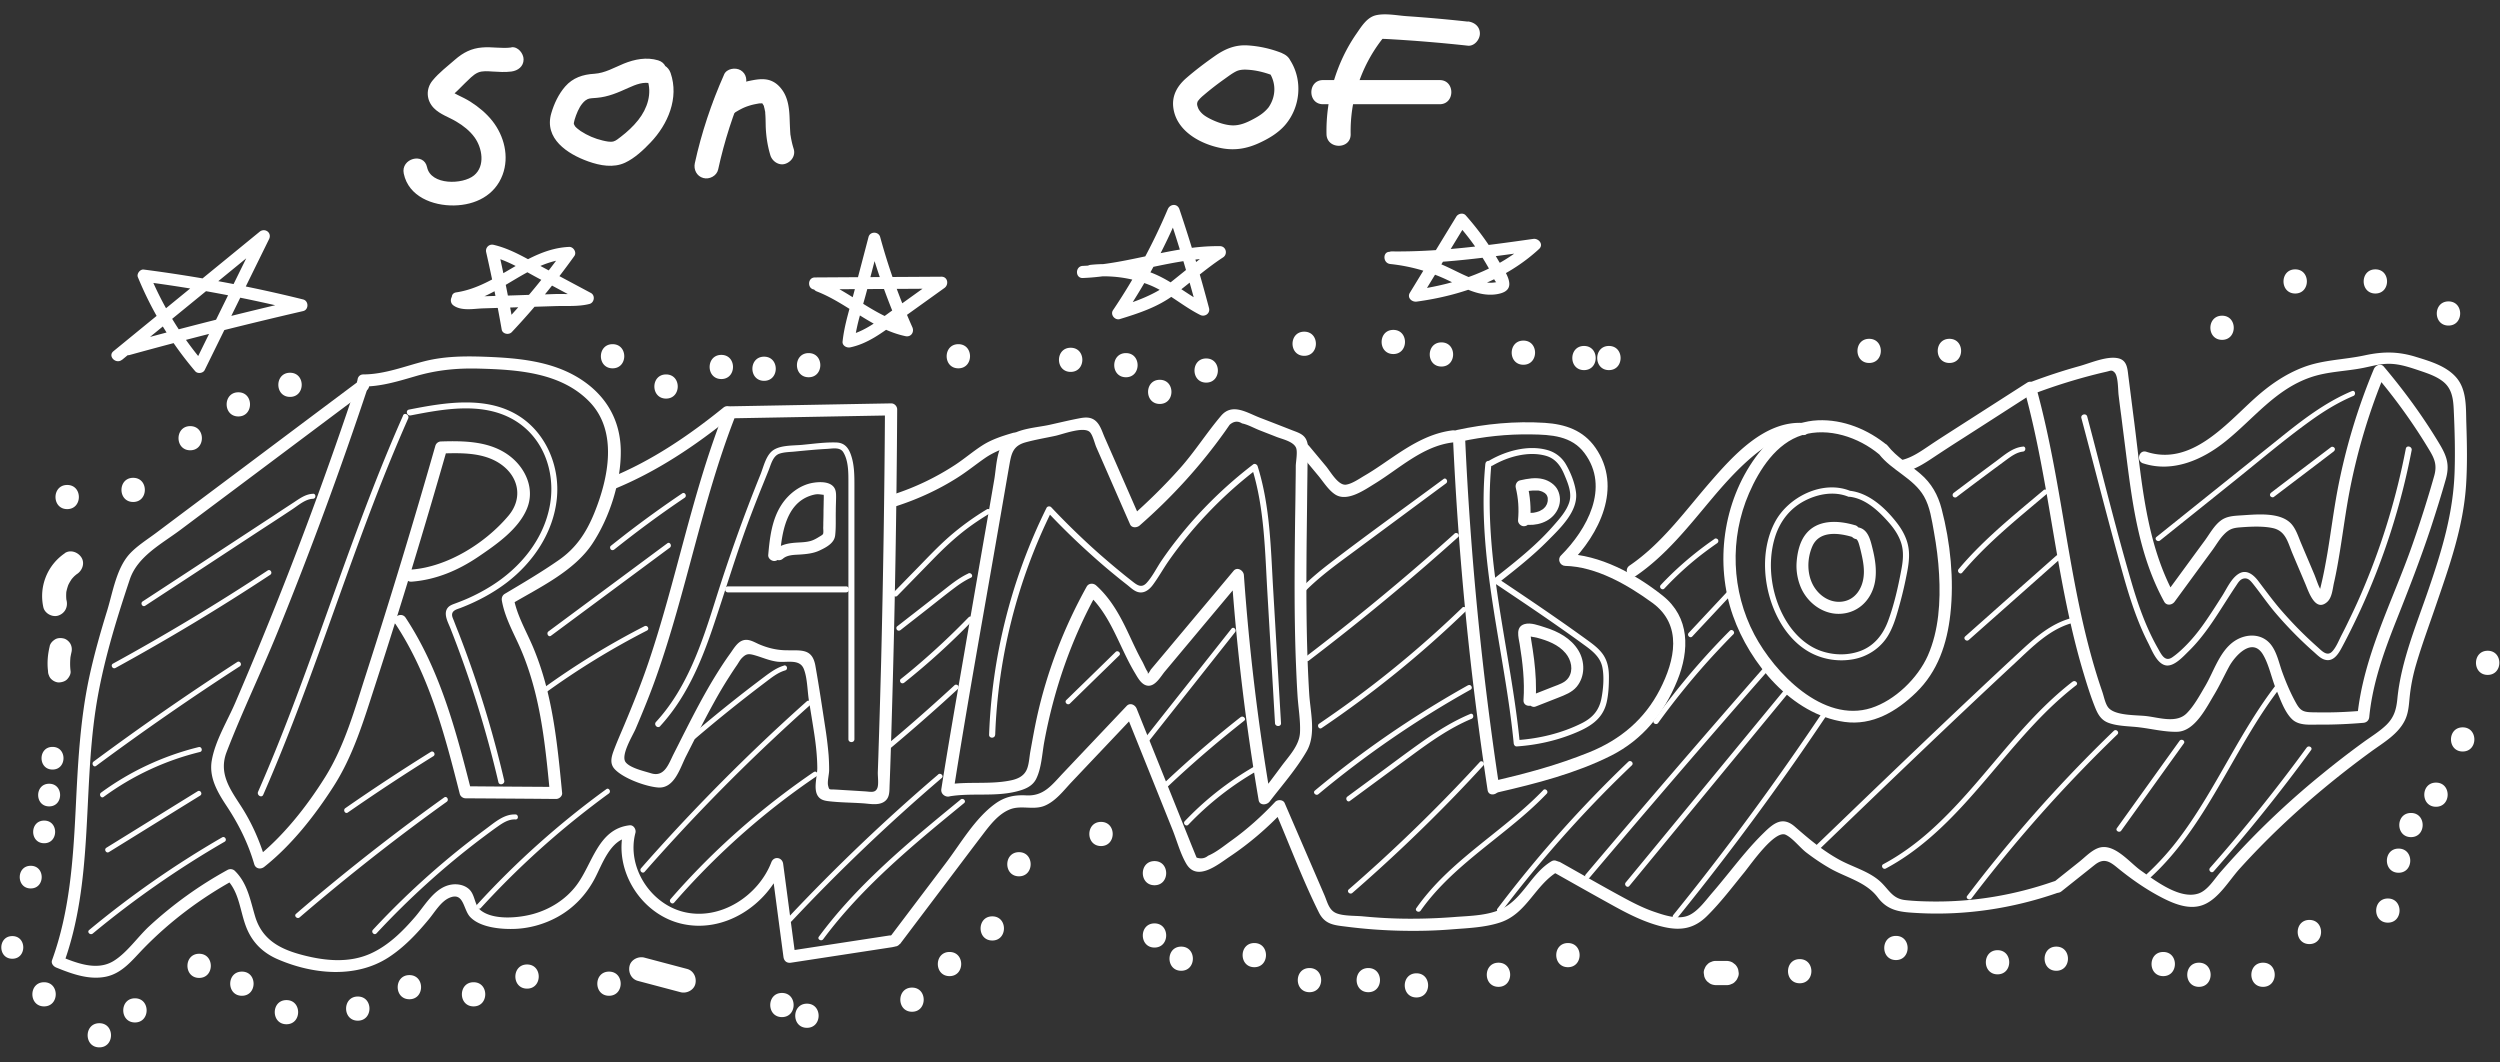 <svg xmlns="http://www.w3.org/2000/svg" viewBox="0 0 266 113"><rect x="0" y="0" width="266" height="113" fill="#333333" stroke="none"/><path d="M54.41 5.05c-1.03.14-2.06-.09-3.1 0-1.16.09-2.04.55-2.9 1.3-.79.69-1.71 1.39-2.38 2.21-.74.89-.68 2.11.13 2.94.66.68 1.61.96 2.4 1.44.73.43 1.43.98 1.93 1.67.82 1.13 1.16 3.05-.05 4.05s-4.6 1.06-5-.87c-.34-1.62-2.82-.93-2.48.68.51 2.45 3.09 3.43 5.35 3.39s4.35-1.06 5.17-3.27c.72-1.95.16-4.13-1.09-5.72-.65-.82-1.46-1.49-2.34-2.05-.43-.27-.88-.49-1.34-.71-.18-.09-.35-.18-.53-.28.25.14-.24-.14-.2-.16.07-.03.03.57-.01.55.14.05 1.34-1.23 1.49-1.36.42-.38.86-.91 1.4-1.14.47-.2 1.03-.14 1.53-.11.68.04 1.35.09 2.03 0s1.29-.53 1.29-1.29c0-.62-.59-1.38-1.29-1.29zM70.03 6.42c-1.23-.37-2.5-.12-3.66.35-1.02.42-2.01 1.01-3.14 1.08-1.21.07-2.28.42-3.1 1.36-.7.81-1.17 1.81-1.47 2.83-.8 2.71 1.72 4.35 3.94 5.14 1.24.44 2.67.71 3.91.13 1.01-.47 1.94-1.34 2.7-2.14 1.86-1.94 3.06-4.74 2.14-7.41-.23-.66-.88-1.09-1.58-.9-.64.17-1.13.92-.9 1.58.53 1.51.02 3.09-.96 4.33-.53.67-1.18 1.27-1.86 1.79-.23.17-.51.42-.78.49-.36.09-.79-.02-1.15-.1-.84-.2-1.61-.53-2.33-1-.19-.13-.5-.37-.61-.52-.04-.06-.16-.34-.12-.2-.02-.09.03-.34.08-.5.18-.6.46-1.28.81-1.7.1-.13.22-.25.35-.35 0 0 .19-.12.24-.14.22-.1.64-.1.96-.13 1.21-.1 2.26-.56 3.36-1.06.78-.35 1.64-.71 2.49-.45 1.59.48 2.26-2 .68-2.48zM77.04 7.94c-1.35 3.04-2.4 6.18-3.11 9.42-.15.68.2 1.39.9 1.58.64.18 1.43-.22 1.58-.9.66-3.02 1.6-5.98 2.85-8.81.28-.63.18-1.38-.46-1.76-.55-.32-1.48-.18-1.76.46z" fill="#fff"/><path d="M77.82 12.23c.39-.28.8-.52 1.23-.73.06-.03.36-.15.1-.05.1-.04.21-.08.31-.12.21-.07.42-.14.63-.19s.43-.09.65-.13c.3-.06-.19 0 .1-.01.13 0 .26-.01.4-.02h-.06c-.15-.07-.18-.08-.1-.03.08.05.05.03-.08-.06.05.04.09.09.13.13l-.08-.11c.04.05.07.11.11.17.05.08.12.17.14.26-.07-.31-.01 0 0 .06.03.09.05.19.07.29s.05.2.05.29v.06c.04.44.04.89.05 1.34.03 1.06.19 2.13.5 3.15.2.64.91 1.12 1.58.9s1.11-.89.9-1.58c-.09-.29-.17-.58-.23-.88-.03-.14-.06-.28-.08-.42-.01-.08-.03-.16-.04-.24.02.12.02.13 0 .04-.04-.53-.06-1.05-.08-1.59-.03-1.08-.13-2.23-.76-3.14-.45-.65-1.05-1.1-1.86-1.18-.59-.06-1.21.07-1.78.19-1.11.25-2.19.73-3.11 1.39-.55.39-.86 1.14-.46 1.76.35.54 1.17.88 1.76.46zM136.43 5.66c-1.17-.47-2.42-.75-3.68-.83-1.34-.08-2.42.38-3.49 1.13s-2.06 1.5-3.02 2.33-1.54 1.84-1.41 3.08c.27 2.54 2.87 3.97 5.16 4.4 1.39.26 2.65.05 3.93-.53 1.02-.46 2.06-1.07 2.8-1.92 1.64-1.89 1.92-4.76.56-6.9-.37-.59-1.14-.82-1.76-.46-.58.34-.84 1.17-.46 1.76.71 1.11.71 2.46-.01 3.59-.09.14-.06.1-.2.26s-.3.31-.46.44c-.28.23-.66.46-1 .64-.7.38-1.44.71-2.24.69s-1.67-.34-2.34-.67c-.3-.15-.63-.34-.84-.53-.24-.21-.43-.47-.5-.67-.11-.31-.15-.44 0-.75-.04.08.15-.17.16-.18.14-.15.29-.29.45-.42.7-.6 1.44-1.17 2.2-1.71.41-.29.82-.61 1.27-.83.36-.17.79-.19 1.22-.16 1.03.06 2.04.35 2.99.74.64.26 1.41-.28 1.58-.9.2-.73-.25-1.32-.9-1.58zM156.17 2.3c-2.16-.24-4.32-.43-6.49-.58-1.02-.07-2.25-.33-3.27-.1-.96.22-1.54 1.18-2.06 1.93-2.17 3.11-3.28 6.94-3.21 10.72.03 1.65 2.6 1.66 2.57 0a15.946 15.946 0 0 1 3.26-9.98c.05-.06.09-.12.14-.17.12-.12.07-.12-.16 0 .2.02.4.02.6.03a161.775 161.775 0 0 1 8.62.71c.69.08 1.29-.64 1.29-1.29 0-.76-.59-1.21-1.29-1.29z" fill="#fff"/><path d="M140.77 11.09h12.41c1.65 0 1.66-2.57 0-2.57h-12.41c-1.65 0-1.66 2.57 0 2.57zM38 40.67c-3.04 9.15-6.38 18.2-10.04 27.12-.95 2.33-1.93 4.65-2.92 6.96-.84 1.96-2.15 4.06-2.51 6.18-.31 1.81.63 3.39 1.59 4.84 1.28 1.94 2.28 3.94 2.93 6.18.15.5.7.58 1.07.28 2.9-2.3 5.36-5.43 7.35-8.53 2.12-3.29 3.23-7.05 4.43-10.74 2.71-8.35 5.26-16.74 7.67-25.18l-.62.47c2.06-.06 4.37-.13 6.17 1.03 2.05 1.32 2.58 3.68.99 5.58-2.45 2.92-6.49 5.45-10.32 5.74-.82.06-.83 1.35 0 1.29 2.61-.2 4.98-1.21 7.13-2.67 1.9-1.29 4.27-2.93 5.16-5.13.82-2.02-.1-4.17-1.73-5.48-2.08-1.67-4.86-1.72-7.41-1.64-.29 0-.54.19-.62.47a760.28 760.28 0 0 1-7.36 24.25c-1.21 3.74-2.27 7.64-4.37 11-1.97 3.15-4.47 6.31-7.39 8.63l1.07.28c-.6-2.06-1.46-4.02-2.62-5.82s-2.41-3.48-1.54-5.76c1.66-4.31 3.69-8.5 5.43-12.78 3.51-8.63 6.73-17.38 9.67-26.23.26-.79-.98-1.12-1.24-.34z" fill="#fff"/><path d="M42.07 66.38c3.61 5.46 5.26 11.82 6.85 18.09.07.27.34.47.62.47 3.21.02 6.42.04 9.63.07.32 0 .68-.3.64-.64-.35-3.6-.69-7.22-1.54-10.73-.39-1.63-.9-3.23-1.55-4.78-.74-1.75-1.73-3.39-2.07-5.28l-.3.73c2.97-1.77 6.73-3.51 8.69-6.48 1.82-2.76 3.06-6.59 3.01-9.91s-1.64-5.89-4.31-7.6c-3-1.92-6.66-2.23-10.13-2.36-2.16-.08-4.31-.06-6.42.47s-4.25 1.4-6.53 1.41c-.83 0-.83 1.29 0 1.29 1.95-.01 3.76-.58 5.62-1.12 2.21-.64 4.33-.85 6.63-.79 4.1.11 8.77.39 11.81 3.53s2.04 8.09.5 11.87c-.84 2.05-1.92 3.69-3.76 4.97s-3.82 2.45-5.76 3.6c-.26.16-.35.44-.3.73.28 1.57 1 2.96 1.67 4.4.79 1.68 1.38 3.43 1.84 5.23.9 3.54 1.25 7.19 1.6 10.82l.64-.64c-3.21-.02-6.42-.04-9.63-.07l.62.47c-1.62-6.38-3.32-12.85-6.98-18.4-.45-.69-1.57-.04-1.11.65zM77.77 44.51c5.68-.1 11.35-.21 17.03-.31l-.64-.64c-.05 8.99-.19 17.98-.41 26.96-.06 2.23-.12 4.45-.19 6.68-.03 1.07-.07 2.14-.1 3.21l-.06 1.73c-.02.47.12 1.31-.06 1.73-.23.54-.74.36-1.34.33l-1.44-.09c-.56-.03-1.12-.07-1.68-.1-.66-.04-.64.09-.77-.42-.1-.43.11-1.19.11-1.65 0-.55-.02-1.1-.06-1.65a42.36 42.36 0 0 0-.37-3c-.33-2.15-.65-4.3-1.03-6.44-.33-1.88-1.5-1.63-3.09-1.66-1.03-.01-2.01-.25-2.95-.66-.55-.25-1.12-.61-1.74-.37-.57.22-.95.91-1.29 1.38-.61.84-1.17 1.72-1.71 2.6-1.08 1.78-2.05 3.63-2.99 5.48-.44.86-.87 1.73-1.31 2.59-.53 1.04-.96 2.51-2.4 2.07-.74-.23-2.23-.56-2.71-1.18-.56-.73.75-2.83 1.06-3.55.79-1.86 1.56-3.73 2.23-5.64 3.17-8.98 4.82-18.43 8.26-27.33.3-.77-.94-1.11-1.24-.34-3.31 8.53-4.95 17.58-7.88 26.23-.76 2.25-1.65 4.46-2.57 6.65-.39.93-.81 1.87-1.16 2.82-.23.64-.39 1.31.11 1.87.9 1 3.33 1.88 4.64 1.98 1.74.13 2.33-2.06 2.97-3.32.98-1.93 1.94-3.86 2.99-5.75.5-.91 1.03-1.81 1.59-2.68.28-.44.56-.87.86-1.3.16-.24.31-.53.51-.73.43-.43.67-.47 1.22-.33.87.23 1.62.6 2.53.72 1.01.13 2.4-.34 2.84.79.38.97.37 2.32.54 3.35.19 1.19.39 2.37.57 3.56s.31 2.4.32 3.61c0 .83-.39 2.07-.02 2.84.25.52.71.64 1.24.7 1.18.14 2.41.14 3.6.22.7.04 1.6.25 2.24-.13s.61-1.06.63-1.71c.1-2.47.17-4.95.24-7.42.32-10.88.51-21.76.57-32.65 0-.34-.3-.65-.64-.64-5.68.1-11.35.21-17.03.31-.83.02-.83 1.3 0 1.29z" fill="#fff"/><path d="M82.99 59.05c.2-2.31.64-5.4 3.19-6.29.23-.08.48-.15.72-.17.28-.02.53.05.79.06s-.11 0-.04-.05c-.02.01 0 .16 0 .19 0 .18 0 .36-.01.55 0 .39-.02.77-.02 1.16 0 .36-.01.73-.02 1.09 0 .18 0 .36-.01.55 0 .2.04.46-.01.65-.03.12-.33.27-.49.37-.29.18-.59.34-.92.42-.6.15-1.22.12-1.83.19-.73.08-1.38.27-1.94.76-.63.54.29 1.45.91.91.45-.39 1.13-.4 1.7-.43.76-.05 1.5-.11 2.2-.44s1.55-.77 1.65-1.59.05-1.75.07-2.61c0-.46.02-.91.03-1.37 0-.43.02-.88-.28-1.22-.49-.56-1.5-.52-2.17-.41-1.4.23-2.63 1.2-3.38 2.37-1.01 1.57-1.23 3.49-1.39 5.31-.03.35.32.64.64.64.37 0 .61-.3.64-.64zM101.44 84.27c1.45-9.28 3.14-18.53 4.74-27.78.41-2.34.81-4.69 1.22-7.03.21-1.19.38-2.02 1.7-2.39 1.04-.29 2.14-.47 3.2-.7.78-.17 2.94-1 3.62-.43.34.28.55 1.24.73 1.65.2.46.4.91.6 1.37 1 2.28 1.99 4.56 2.99 6.83.18.41.73.37 1.01.13 3.4-2.97 6.46-6.32 9.08-10 .17-.24.34-.49.51-.73.44-.38.87-.42 1.31-.14.61.12 1.26.49 1.84.72.61.24 1.23.48 1.84.72s1.75.47 2.06 1.13c.2.43-.01 1.48-.02 1.96 0 .65-.01 1.31-.02 1.96-.01 1.22-.03 2.45-.05 3.67-.06 5.06-.11 10.12.08 15.18.05 1.22.1 2.44.18 3.67s.32 2.6.26 3.87c-.06 1.39-1.19 2.53-1.98 3.6s-1.55 2.07-2.33 3.1l1.17.15c-1.33-7.81-2.27-15.69-2.83-23.59-.04-.5-.71-.92-1.1-.45-1.57 1.88-3.14 3.75-4.72 5.63-.73.88-1.47 1.75-2.2 2.63l-1.26 1.5-.63.75c-.25.45-.35.53-.31.25-.13-.1-.46-.89-.58-1.1-.25-.44-.48-.89-.7-1.35-.39-.8-.75-1.61-1.14-2.4-.8-1.62-1.73-3.15-3.08-4.36-.3-.27-.8-.25-1.01.13-2.42 4.36-4.23 9.05-5.3 13.93-.26 1.19-.47 2.4-.69 3.6-.11.6-.14 1.43-.41 1.99-.34.7-1.03.97-1.76 1.11-2.24.44-4.57.06-6.83.45-.81.14-.47 1.38.34 1.24 2.38-.41 4.84.06 7.19-.53.84-.21 1.68-.52 2.09-1.34.57-1.15.63-2.69.86-3.94 1.03-5.57 2.87-10.9 5.62-15.86l-1.01.13c1.66 1.5 2.59 3.48 3.53 5.47.46.97.92 1.95 1.47 2.87.33.54.76 1.44 1.52 1.42s1.31-1.06 1.73-1.55c.89-1.06 1.78-2.13 2.67-3.19 1.83-2.19 3.67-4.38 5.5-6.57l-1.1-.45c.57 8.02 1.53 16.01 2.88 23.93.1.61.88.54 1.17.15 1.33-1.73 2.85-3.46 3.94-5.35 1.03-1.78.39-4.17.27-6.11-.28-4.64-.32-9.3-.29-13.95.01-2.29.05-4.57.07-6.86.01-1.14.03-2.29.04-3.43 0-.86.25-2.03-.15-2.83-.29-.57-.88-.74-1.45-.96-1.15-.45-2.3-.9-3.45-1.34-1.4-.54-2.95-1.61-4.14-.22-1.54 1.81-2.81 3.84-4.4 5.62s-3.38 3.55-5.23 5.17l1.01.13c-.86-1.97-1.73-3.95-2.59-5.92l-1.2-2.73c-.27-.62-.49-1.43-1.09-1.83-.51-.34-1.08-.26-1.65-.15-1.04.2-2.07.45-3.11.68-1.4.31-3.49.38-4.58 1.44s-1.06 3.06-1.31 4.45c-.36 2.1-.72 4.19-1.09 6.29-.71 4.09-1.42 8.19-2.12 12.28-.82 4.76-1.66 9.52-2.41 14.29-.13.81 1.11 1.16 1.24.34zM154.6 46.65c.57 12.53 1.8 25.02 3.68 37.41.12.82 1.36.47 1.24-.34a354.214 354.214 0 0 1-3.63-37.07c-.04-.82-1.32-.83-1.29 0z" fill="#fff"/><path d="M155.37 46.99c2.48-.54 4.99-.81 7.53-.77 2.13.03 4.31.14 5.69 1.99 2.74 3.67.26 8.13-2.51 10.9-.4.4-.1 1.08.45 1.1 3.31.08 6.66 2.02 9.28 3.93 3.25 2.37 2.4 6.13.79 9.25s-4.15 5.3-7.53 6.66-6.65 2.24-10.05 3.02c-.81.18-.46 1.42.34 1.24 4.08-.94 8.33-2.03 12.08-3.92 3.37-1.71 5.6-4.5 7.02-7.97 1.31-3.22 1.36-6.73-1.56-9.05s-6.7-4.35-10.37-4.44l.45 1.1c3.19-3.18 5.7-8.19 2.77-12.4-1.3-1.86-3.21-2.5-5.4-2.64-3.13-.2-6.27.1-9.33.76-.81.18-.47 1.41.34 1.24z" fill="#fff"/><path d="M163.39 74.48c.1-1.43.01-2.86-.16-4.29-.09-.72-.2-1.44-.32-2.16-.03-.16-.03-.36-.09-.51v-.07c-.02-.19-.11-.12-.28.19.02.01.08-.01.1 0 .23.13.62.14.88.21 1.13.3 2.29.73 3.06 1.65.6.71.86 1.81.3 2.62-.35.51-1 .71-1.55.92-.76.3-1.53.6-2.29.9-.32.13-.55.43-.45.79.08.31.47.58.79.45.81-.32 1.62-.64 2.42-.95.71-.28 1.46-.56 1.96-1.16.9-1.09.9-2.66.19-3.85-.78-1.3-2.17-2.04-3.57-2.47-.64-.2-1.52-.55-2.19-.34-.96.3-.62 1.39-.5 2.11.32 1.97.55 3.96.41 5.96-.06.83 1.23.82 1.29 0zM162.81 55.36c.11-1.27 0-2.55-.29-3.79l-.45.79.57-.12c.05 0 .1-.02.14-.02.08-.01.1-.01.04 0l.29-.03c.19-.01.37-.01.56 0-.12-.01.02 0 .06.01.08.02.15.03.23.06.03 0 .24.1.12.04.07.03.14.07.2.11.03.02.06.04.1.06-.05-.04-.05-.04 0 0 .06.05.11.1.16.16-.08-.1.02.03.03.05.02.03.1.23.05.09.02.07.04.14.06.2.01.07.01.07 0-.01v.33c0 .07 0 .07 0 0 0 .04-.01.07-.02.11-.01.06-.03.12-.05.18 0 .03-.02.05-.03.08.03-.07.03-.07 0 0-.04.06-.07.13-.11.19l-.06.09c.05-.06.05-.06 0 0-.05.05-.1.11-.16.16-.03.03-.06.05-.09.08.05-.04.05-.04 0 0-.11.07-.23.14-.35.2-.07.03-.07.03 0 0-.04.01-.07.03-.11.04-.07.03-.15.05-.22.07s-.15.04-.23.05c-.04 0-.08.01-.12.02.07 0 .07-.01 0 0-.16 0-.31.02-.47.01-.34 0-.66.3-.64.64s.28.63.64.64c1.32.04 2.66-.56 3.16-1.84.24-.6.21-1.28-.07-1.86s-.92-1.01-1.56-1.17c-.82-.21-1.65-.05-2.46.13-.35.08-.53.47-.45.79.27 1.13.35 2.24.24 3.45-.03.34.32.66.64.64.37-.02.61-.28.64-.64zM200.84 47.41c-2.06-1.71-4.71-2.81-7.43-2.69s-4.99 1.7-6.6 3.91c-3.49 4.78-4.38 11.33-2.42 16.89 1.78 5.05 6.24 10.49 11.85 11.29 2.99.42 5.56-1.11 7.64-3.13 2.31-2.24 3.29-5.19 3.64-8.34.41-3.66 0-7.63-.93-11.19-.39-1.5-1.08-2.73-2.26-3.74s-2.52-1.76-3.49-3c-.51-.65-1.41.26-.91.91 1.35 1.74 3.67 2.56 4.78 4.49.65 1.13.83 2.51 1.06 3.77.27 1.5.47 3.01.55 4.53.16 2.88-.02 5.98-1.2 8.65-1.07 2.4-3.49 4.76-6.02 5.57-5.13 1.64-10.28-3.74-12.43-7.8-2.45-4.63-2.66-10.24-.57-15.05 1.1-2.53 2.9-5.34 5.67-6.19s5.98.23 8.16 2.04c.63.53 1.55-.38.91-.91z" fill="#fff"/><path d="M197.39 55.89c-1.83-.55-4.12-.66-5.36 1.08-.57.8-.8 1.88-.87 2.85s.12 2.02.56 2.92c.78 1.57 2.43 2.71 4.22 2.56 1.92-.15 3.26-1.61 3.57-3.46.19-1.17.01-2.34-.27-3.47-.24-.97-.5-2.17-1.68-2.28-.35-.03-.64.32-.64.64 0 .37.3.61.64.64-.06 0 .01.04.07.12.07.11.11.23.15.35.12.39.21.78.3 1.18.17.76.3 1.55.21 2.33-.14 1.29-.91 2.48-2.27 2.66-1.27.17-2.42-.58-3.05-1.65-.72-1.24-.71-2.89-.15-4.2.73-1.71 2.76-1.47 4.22-1.04.79.24 1.13-1 .34-1.24zM12.98 38.29c5.18-4.24 10.37-8.47 15.55-12.71l-1.01-.78c-2.28 4.64-4.57 9.29-6.85 13.93l1.01-.13c-2.4-2.83-4.35-6.01-5.77-9.44l-.62.81c5.6.72 11.14 1.78 16.62 3.13v-1.24c-6.18 1.43-12.34 2.99-18.45 4.67-.8.22-.46 1.46.34 1.24 6.12-1.69 12.27-3.24 18.45-4.67.62-.14.61-1.09 0-1.24-5.59-1.39-11.25-2.44-16.96-3.18-.39-.05-.77.46-.62.81 1.5 3.65 3.54 7 6.1 10.01.26.3.84.22 1.01-.13 2.28-4.64 4.57-9.29 6.85-13.93.33-.67-.44-1.24-1.01-.78-5.18 4.24-10.37 8.47-15.55 12.71-.64.52.27 1.43.91.91zM48.89 32.35c4.26-.64 7.34-4.61 11.68-4.8l-.55-.97a78.084 78.084 0 0 1-6.45 7.84l1.07.28c-.48-2.75-1.03-5.5-1.65-8.22l-.79.79c1.8.42 3.4 1.44 5.01 2.3s3.36 1.8 5.03 2.7l.15-1.17c-1.08.28-2.35.15-3.46.19s-2.28.07-3.42.11-2.19.07-3.29.1c-.55.02-1.1.03-1.64.05s-1.24.16-1.68-.16c-.67-.49-1.31.63-.65 1.11.86.62 2.17.34 3.15.31l3.83-.12 3.83-.12c1.19-.04 2.5.07 3.66-.23.52-.13.64-.91.15-1.17-1.76-.94-3.52-1.88-5.27-2.82-1.63-.87-3.26-1.88-5.08-2.3a.65.65 0 0 0-.79.79c.62 2.73 1.17 5.47 1.65 8.22.08.48.76.61 1.07.28a78.31 78.31 0 0 0 6.66-8.1c.28-.39-.1-.99-.55-.97-4.54.2-7.64 4.19-12.02 4.84-.82.12-.47 1.36.34 1.24zM86.71 30.79c4.49-.03 8.97-.05 13.46-.08l-.32-1.2c-1.64 1.17-3.27 2.35-4.91 3.52-1.49 1.07-2.98 2.29-4.82 2.67l.81.62c.2-1.81.84-3.62 1.3-5.38s.94-3.6 1.41-5.39H92.4c.93 3.39 2.13 6.7 3.56 9.92l.73-.94c-3.51-.74-6.15-3.48-9.44-4.76-.77-.3-1.11.94-.34 1.24 3.31 1.29 5.9 4.01 9.44 4.76.58.12.95-.43.73-.94a66.585 66.585 0 0 1-3.43-9.61c-.17-.61-1.08-.62-1.24 0-.49 1.88-.99 3.77-1.48 5.65s-1.08 3.61-1.28 5.47c-.05.44.45.7.81.62 1.87-.39 3.39-1.56 4.91-2.65 1.71-1.22 3.42-2.45 5.12-3.67.49-.35.36-1.2-.32-1.2-4.49.03-8.97.05-13.46.08-.83 0-.83 1.29 0 1.29zM115.2 29.58c4.94-.18 9.64-2.16 14.6-2.1l-.32-1.2c-1.75 1.15-3.32 2.49-4.95 3.78s-3.68 2.02-5.72 2.65l.73.94a64.32 64.32 0 0 0 5.96-11.05h-1.24c1.17 3.47 2.22 6.98 3.15 10.52l.94-.73c-2.02-1.02-3.68-2.54-5.81-3.36s-4.3-1.08-6.5-.85c-.82.08-.82 1.37 0 1.29 2.09-.21 4.19.05 6.16.81s3.59 2.27 5.5 3.23c.49.25 1.09-.16.94-.73-.93-3.54-1.98-7.05-3.15-10.52-.22-.64-1-.57-1.24 0a63.818 63.818 0 0 1-5.83 10.75c-.31.47.21 1.1.73.94 2.03-.62 4.05-1.29 5.76-2.57s3.37-2.78 5.22-3.99c.53-.34.33-1.19-.32-1.2-4.97-.07-9.66 1.91-14.6 2.1-.82.03-.83 1.32 0 1.29zM148.09 28.04c5.16.06 10.28-.66 15.38-1.38l-.63-1.07c-3.41 3.16-7.92 4.66-12.45 5.27l.73.94c1.65-2.7 3.29-5.4 4.94-8.1l-1.01.13c1.11 1.25 2.1 2.59 2.96 4.03.21.35.41.7.61 1.06.17.32.32.84.56 1.09.04.04.53-.09.03.01-.24.05-.48.07-.73.06-.43-.01-.84-.11-1.25-.24-1.53-.49-2.91-1.38-4.42-1.93s-3.22-.93-4.89-1.11c-.82-.09-.82 1.2 0 1.29 2.1.22 4.15.79 6.06 1.69 1.63.77 3.35 1.81 5.23 1.53.65-.1 1.42-.34 1.38-1.15s-.79-1.8-1.19-2.49c-.98-1.7-2.14-3.28-3.44-4.75-.28-.32-.81-.2-1.01.13-1.65 2.7-3.29 5.4-4.94 8.1-.32.53.21 1.01.73.94 4.76-.65 9.45-2.3 13.02-5.6.52-.48-.05-1.16-.63-1.07-4.99.71-9.99 1.39-15.04 1.33-.83 0-.83 1.28 0 1.29zM42.89 44.21c-4.51 10.15-7.85 20.74-11.8 31.11-1.14 3-2.34 5.98-3.63 8.92-.16.38.39.7.55.32 4.46-10.17 7.79-20.77 11.76-31.12 1.15-3 2.36-5.97 3.66-8.91.17-.37-.39-.7-.55-.32z" fill="#fff"/><path d="M43.7 44.2c3.49-.68 7.54-1.43 10.82.39s4.59 5.58 4.01 9.05c-.63 3.73-3.18 6.8-6.33 8.75-.77.48-1.57.9-2.4 1.27-.45.2-.91.38-1.37.55-.29.11-.6.21-.8.47-.49.64.06 1.57.3 2.19a117.168 117.168 0 0 1 5.1 16.35c.09.4.71.23.62-.17a115.674 115.674 0 0 0-4.8-15.58c-.19-.48-.38-.95-.56-1.43-.07-.18-.18-.39-.19-.59-.02-.5.51-.62.89-.76 1.74-.67 3.41-1.55 4.9-2.68 2.85-2.17 5-5.36 5.36-8.98.33-3.28-1.05-6.75-3.82-8.63-3.49-2.36-8.04-1.58-11.91-.82-.41.08-.23.7.17.62zM70.25 77.25c2.65-2.89 4.23-6.49 5.49-10.16 1.39-4.07 2.6-8.2 4.13-12.22.41-1.08.83-2.16 1.27-3.24l.63-1.56c.25-.61.45-1.54 1.14-1.79.5-.18 1.08-.18 1.61-.23.6-.06 1.21-.12 1.81-.17.56-.05 1.13-.09 1.69-.12s1.35-.21 1.7.35c.57.92.55 2.22.55 3.26v27.28c0 .41.64.41.64 0V63.18v-7.74-3.74c0-1.11 0-2.26-.38-3.33-.27-.76-.7-1.26-1.54-1.29-1.19-.04-2.44.14-3.63.25-.92.09-2.21.02-3.03.53s-1.08 1.79-1.41 2.61c-1.79 4.42-3.38 8.88-4.81 13.43s-3 9.31-6.31 12.91c-.28.3.17.76.45.45z" fill="#fff"/><path d="M77.46 63.03h12.56c.41 0 .41-.64 0-.64H77.46c-.41 0-.41.64 0 .64zM105.89 78.18a58.46 58.46 0 0 1 6.02-23.81l-.5.07c1.52 1.61 3.1 3.16 4.75 4.63.82.74 1.66 1.46 2.52 2.16.41.34.83.67 1.25 1 .33.26.67.6 1.07.74.71.25 1.3-.23 1.69-.77.59-.8 1.08-1.69 1.65-2.51 1.21-1.73 2.55-3.37 4-4.91a44.27 44.27 0 0 1 5.33-4.82l-.47-.19c1.34 4.27 1.39 8.83 1.65 13.27s.54 9.27.81 13.9c.02.41.67.41.64 0-.28-4.72-.55-9.43-.83-14.15-.26-4.41-.32-8.94-1.66-13.19-.06-.18-.3-.32-.47-.19-3.03 2.32-5.76 5-8.11 8-.57.72-1.11 1.46-1.63 2.22s-.96 1.69-1.59 2.38c-.51.56-.95.3-1.46-.1-.42-.33-.84-.66-1.25-1-.8-.65-1.58-1.32-2.36-2a79.106 79.106 0 0 1-5.09-4.94c-.13-.14-.41-.12-.5.07a59.232 59.232 0 0 0-6.11 24.14c-.01.41.63.41.64 0zM158.04 49.37c-.96 9.99 2.06 19.85 3.02 29.73.02.16.13.33.32.32 2.06-.14 4.09-.58 6.01-1.35 1.67-.67 3.13-1.48 3.56-3.35.2-.88.24-1.81.24-2.71s-.16-1.77-.72-2.5c-.52-.68-1.25-1.16-1.93-1.66-.92-.66-1.84-1.32-2.77-1.96-2.12-1.48-4.27-2.92-6.42-4.36l.07.5c1.83-1.43 3.66-2.87 5.3-4.53 1.28-1.29 3.21-3.1 2.97-5.1-.12-1-.57-2.13-1.08-3a3.278 3.278 0 0 0-1.95-1.51c-2.02-.58-4.4.07-6.16 1.09-.36.21-.03.76.32.55 1.62-.94 3.81-1.56 5.67-1.03 1.01.29 1.56 1.06 1.95 1.99s.84 1.96.53 2.95c-.3.94-1.03 1.75-1.67 2.48s-1.28 1.38-1.97 2.02c-1.39 1.29-2.87 2.45-4.36 3.62-.17.14-.09.4.07.5 2.08 1.4 4.17 2.79 6.22 4.22 1.06.74 2.12 1.48 3.17 2.25.89.64 1.83 1.32 2.06 2.46.21 1.03.1 2.31-.1 3.34-.25 1.25-.93 2.03-2.05 2.6-2.14 1.08-4.56 1.66-6.95 1.82l.32.32c-.96-9.88-3.98-19.74-3.02-29.73.04-.41-.6-.41-.64 0zM196.84 52.22c-2.94-1.17-6.57.66-7.98 3.32-1.66 3.14-1.25 7.3.39 10.36.79 1.48 1.98 2.83 3.49 3.6 1.37.7 2.96.92 4.47.64s2.9-1.19 3.7-2.55c.49-.83.79-1.77 1.05-2.69.3-1.05.57-2.11.79-3.18s.49-2.26.32-3.39c-.15-1.03-.65-1.95-1.29-2.76-1.23-1.57-2.97-3.16-5.03-3.36-.41-.04-.41.6 0 .64 1.7.17 3.1 1.48 4.18 2.7.59.66 1.11 1.42 1.37 2.27.28.92.18 1.88 0 2.81-.34 1.83-.76 3.7-1.41 5.45-.56 1.5-1.54 2.71-3.08 3.23-1.32.45-2.77.4-4.08-.06-1.44-.51-2.63-1.6-3.47-2.86-1.75-2.64-2.34-6.3-1.37-9.33.54-1.66 1.6-2.99 3.15-3.79 1.4-.72 3.11-1.03 4.6-.43.38.15.55-.47.17-.62zM221.46 44.49c1.48 5.55 2.89 11.13 4.44 16.66.7 2.49 1.5 4.98 2.68 7.29.38.74.92 2.2 1.88 2.36.87.14 1.84-.95 2.39-1.49 1.67-1.62 2.89-3.62 4.14-5.57.31-.48.61-.95.93-1.42.22-.33.43-.71.85-.77s.66.22.91.52c.82 1.02 1.55 2.11 2.4 3.11s1.78 1.99 2.74 2.92c.43.41.86.82 1.31 1.21.38.33.79.79 1.3.9.95.22 1.48-.82 1.84-1.5.64-1.2 1.24-2.43 1.82-3.67a74.631 74.631 0 0 0 5.51-17.13c.08-.4-.54-.58-.62-.17-.96 4.99-2.42 9.87-4.38 14.56a62.75 62.75 0 0 1-1.65 3.65c-.26.55-.53 1.09-.81 1.63s-.54 1.23-.96 1.7c-.56.64-1.14-.03-1.59-.43s-.94-.85-1.39-1.29c-.88-.85-1.72-1.75-2.52-2.67-.85-.99-1.61-2.03-2.39-3.06-.48-.64-1.23-1.29-2.06-.8s-1.31 1.63-1.8 2.39c-.61.96-1.22 1.92-1.87 2.85s-1.35 1.8-2.16 2.59c-.4.39-.83.78-1.29 1.09-.78.52-1.16-.36-1.5-.95-1.26-2.21-2.11-4.62-2.82-7.05-1.71-5.83-3.15-11.76-4.71-17.63-.11-.4-.73-.23-.62.17zM38.36 40.41c-4.2 3.14-8.4 6.29-12.59 9.43l-6.2 4.64-3 2.25c-.94.7-2.02 1.37-2.81 2.24C12.39 60.5 12 63 11.42 64.91c-.73 2.36-1.41 4.75-1.93 7.17-.99 4.63-1.21 9.35-1.44 14.06-.27 5.42-.64 10.87-2.51 16.02-.13.35.15.67.45.79 1.63.66 3.44 1.33 5.23.98s2.86-1.79 4.07-3.03c2.82-2.89 6.05-5.31 9.58-7.26l-.78-.1c1.38 1.35 1.44 3.4 2.11 5.11.63 1.61 1.75 2.72 3.34 3.41 3.69 1.6 8.27 2.08 11.78-.18 1.67-1.08 3.04-2.54 4.3-4.06.62-.74 1.27-1.89 2.19-2.29 1.56-.67 1.46 1.23 2.21 2.03 1.03 1.1 3.15 1.31 4.56 1.28 1.65-.03 3.29-.48 4.73-1.27 1.7-.93 3.03-2.33 3.94-4.03.84-1.57 1.67-4.22 3.74-4.46l-.62-.81c-1.12 4.26 1.78 8.93 6.04 9.99 4.6 1.14 9.25-1.94 10.9-6.17l-1.26-.17c.44 3.3.87 6.6 1.31 9.89.06.45.36.69.81.62l10.77-1.65c.81-.12.47-1.36-.34-1.24l-10.77 1.65.81.62c-.44-3.3-.87-6.6-1.31-9.89-.09-.72-.99-.87-1.26-.17-1.39 3.58-5.44 6.23-9.32 5.28-3.58-.88-6.09-4.82-5.14-8.41.1-.36-.19-.86-.62-.81-3.38.39-3.94 4.14-5.68 6.42-1.13 1.48-2.77 2.51-4.55 3.01-1.53.43-4.24.7-5.61-.38-.7-.56-.57-1.66-1.26-2.27-.5-.44-1.22-.57-1.86-.47-1.76.28-2.78 2.17-3.83 3.4-1.35 1.57-2.87 3.09-4.79 3.95-2.27 1.01-4.78.77-7.12.17s-4.35-1.55-5.13-4.09c-.53-1.75-.81-3.56-2.17-4.89a.666.666 0 0 0-.78-.1 42.382 42.382 0 0 0-8.3 5.96c-1.26 1.16-2.4 2.87-3.86 3.75-1.79 1.07-3.97.17-5.72-.54l.45.79c3.16-8.7 2.04-18.06 3.4-27.06.71-4.71 2.13-9.31 3.63-13.81.83-2.47 3.41-3.79 5.41-5.29s4.13-3.09 6.2-4.64c4.53-3.39 9.06-6.79 13.59-10.18.65-.49.01-1.61-.65-1.11zM65.24 52.08c4.62-1.87 8.78-4.67 12.64-7.8.64-.52-.27-1.43-.91-.91-3.68 2.98-7.67 5.69-12.07 7.47-.76.31-.43 1.55.34 1.24zM95.44 53.83c2.26-.74 4.44-1.74 6.45-3.02 1.01-.64 1.93-1.39 2.91-2.07s2.12-1.1 3.31-1.44c.79-.23.46-1.47-.34-1.24-1.13.33-2.25.69-3.25 1.33s-1.9 1.42-2.89 2.07a27.375 27.375 0 0 1-6.52 3.13c-.78.25-.45 1.5.34 1.24z" fill="#fff"/><path d="M95.75 100.46c1.96-2.6 3.93-5.2 5.89-7.8.93-1.23 1.86-2.47 2.8-3.7.83-1.09 1.78-2.4 3.12-2.88 1.18-.41 2.45.14 3.62-.36s1.99-1.61 2.83-2.5c2.26-2.39 4.53-4.78 6.79-7.17l-1.07-.28c1.11 2.77 2.23 5.54 3.34 8.31.56 1.39 1.11 2.77 1.67 4.16.48 1.19.84 2.58 1.49 3.68 1.14 1.91 3.34.08 4.59-.76 2.11-1.41 4.04-3.07 5.78-4.92l-1.01-.13c1.57 3.64 2.97 7.42 4.73 10.96.66 1.33 1.66 1.37 3.03 1.54 1.89.24 3.8.38 5.7.42s3.66 0 5.48-.15c1.69-.13 3.53-.2 5.15-.75 2.77-.95 3.65-3.94 6.03-5.37.71-.43.06-1.54-.65-1.11-2.08 1.25-2.97 3.82-5.09 4.96-1.52.82-3.53.83-5.21.96s-3.33.19-5 .18-3.18-.1-4.76-.25c-.83-.08-2.1-.02-2.85-.35s-.92-1.17-1.22-1.88c-1.41-3.27-2.83-6.55-4.24-9.82-.16-.38-.75-.4-1.01-.13-1.42 1.51-2.96 2.9-4.65 4.11-.77.55-1.61 1.25-2.49 1.62-.35.29-.75.35-1.22.2-.15-.35-.29-.71-.44-1.07-.22-.54-.43-1.08-.65-1.62-1.76-4.39-3.53-8.78-5.29-13.16-.17-.42-.71-.67-1.07-.28-2.26 2.39-4.53 4.78-6.79 7.17-1.17 1.24-2.02 2.43-3.87 2.34-1.26-.07-2.3.14-3.34.9-2.14 1.56-3.64 4.19-5.21 6.27l-6.04 7.99c-.5.66.62 1.3 1.11.65zM138.39 48.36l1.89 2.27c.53.64 1.07 1.52 1.78 1.98 1.27.83 3.11-.47 4.2-1.14 2.63-1.61 5.11-4 8.29-4.39.81-.1.82-1.39 0-1.29-2.9.36-5.2 2.06-7.55 3.66-.59.4-1.18.79-1.8 1.15-.55.32-1.37.9-2.01.97-.82.08-1.64-1.41-2.1-1.96l-1.8-2.16c-.53-.64-1.43.28-.91.91zM174.04 61.29c3.21-2.19 5.59-5.24 8.07-8.19 1.22-1.45 2.49-2.88 3.91-4.14 1.62-1.44 3.55-2.79 5.82-2.67.83.05.82-1.24 0-1.29-4.11-.23-7.44 3.49-9.9 6.32-2.69 3.1-5.12 6.52-8.56 8.86-.68.46-.04 1.58.65 1.11zM202.79 50.17c1.03-.27 1.95-.85 2.82-1.43 1.07-.71 2.14-1.41 3.23-2.1 2.5-1.6 4.99-3.21 7.49-4.81.69-.45.05-1.56-.65-1.11-2.42 1.55-4.85 3.11-7.27 4.66-1.04.67-2.09 1.33-3.11 2.02-.88.59-1.81 1.25-2.85 1.52-.8.21-.46 1.45.34 1.24zM228.03 49.3c3.15 1.03 6.34-.38 8.79-2.36 2.97-2.39 5.29-5.51 9.02-6.79 1.85-.64 3.78-.63 5.68-1.02.93-.19 1.84-.45 2.8-.42 1.12.03 2.21.42 3.26.77.82.28 1.66.57 2.35 1.11.98.77 1.1 1.89 1.15 3.06.1 2.17.16 4.35.09 6.52-.14 4.41-1.34 8.36-2.76 12.5-1.3 3.82-2.93 7.63-3.33 11.67-.11 1.13-.34 1.97-1.16 2.78-.73.71-1.63 1.25-2.44 1.84a95.698 95.698 0 0 0-4.37 3.37 87.797 87.797 0 0 0-8.66 8.04c-.76.81-1.51 1.64-2.24 2.48-.64.74-1.32 1.88-2.27 2.21-1.98.69-4.63-1.36-6.16-2.44-1.2-.84-2.88-3.04-4.58-2.37-.71.28-1.33.93-1.91 1.4-.95.76-1.91 1.52-2.86 2.28-.65.52.27 1.42.91.91l2.5-1.99c.36-.28.71-.57 1.07-.85.92-.72 1.54-.36 2.32.28 1.54 1.26 3.18 2.41 4.96 3.31 1.31.66 2.9 1.26 4.33.65 1.58-.67 2.67-2.58 3.78-3.81 2.74-3.03 5.72-5.86 8.86-8.47 1.67-1.39 3.39-2.73 5.15-4.01 1.31-.95 2.89-1.85 3.6-3.37.33-.71.39-1.46.46-2.23.12-1.26.35-2.45.71-3.67.62-2.12 1.4-4.2 2.11-6.29 1.44-4.2 2.9-8.29 3.2-12.76.14-2.17.1-4.35.03-6.52-.06-1.69.09-3.67-1.13-5.01-1.07-1.18-2.75-1.67-4.21-2.12-1.92-.6-3.53-.59-5.48-.17-2.18.47-4.4.46-6.51 1.26-1.98.75-3.67 1.94-5.23 3.35-3.1 2.8-6.76 7.19-11.48 5.65-.79-.26-1.13.98-.34 1.24z" fill="#fff"/><path d="M165.36 92.84c2 1.13 4 2.26 6.01 3.37 1.81 1.01 3.7 1.99 5.74 2.44 1.8.39 3.18.13 4.51-1.18 1.46-1.44 2.7-3.09 3.99-4.67.72-.89 3.24-4.53 4.39-3.98.74.35 1.52 1.37 2.18 1.88.81.62 1.65 1.19 2.54 1.7 1.72.98 3.84 1.44 5.07 3.08 1.12 1.5 2.5 1.57 4.3 1.67 4.98.27 9.98-.48 14.69-2.1.78-.27.44-1.51-.34-1.24-4.1 1.42-8.39 2.15-12.73 2.11-1-.01-2-.04-2.99-.15-1.28-.14-1.67-.98-2.48-1.8-1.2-1.22-3.02-1.67-4.49-2.47-1.78-.97-3.25-2.21-4.76-3.53-1.3-1.14-2.24-.42-3.31.63-1.37 1.33-2.56 2.82-3.76 4.3-.58.71-1.16 1.43-1.76 2.12-.67.78-1.47 1.9-2.42 2.35-1.14.54-2.66.01-3.77-.37s-2.25-.96-3.33-1.55c-2.22-1.2-4.41-2.47-6.61-3.7-.72-.41-1.37.7-.65 1.11zM30.86 42.23c1.65 0 1.66-2.57 0-2.57s-1.66 2.57 0 2.57zM25.36 44.31c1.65 0 1.66-2.57 0-2.57s-1.66 2.57 0 2.57zM20.24 47.91c1.65 0 1.66-2.57 0-2.57s-1.66 2.57 0 2.57zM14.17 53.41c1.65 0 1.66-2.57 0-2.57s-1.66 2.57 0 2.57zM7.15 54.17c1.65 0 1.66-2.57 0-2.57s-1.66 2.57 0 2.57zM6.92 58.85a5.508 5.508 0 0 0-2.31 5.75c.14.66.94 1.1 1.58.9.69-.22 1.05-.88.9-1.58-.03-.12-.05-.24-.07-.37l.05.34c-.04-.35-.04-.7 0-1.05l-.05.34c.06-.37.16-.73.3-1.08l-.13.31c.07-.17.16-.34.25-.5l.15-.24.07-.1c.08-.12-.22.27-.07.09.11-.13.23-.27.36-.39l.21-.18c.16-.13-.21.15-.09.07.04-.03.09-.06.13-.09.56-.37.85-1.15.46-1.76-.36-.56-1.16-.86-1.76-.46zM4.69 107.08c1.65 0 1.66-2.57 0-2.57s-1.66 2.57 0 2.57zM10.57 111.44c1.65 0 1.66-2.57 0-2.57s-1.66 2.57 0 2.57zM14.36 108.79c1.65 0 1.66-2.57 0-2.57s-1.66 2.57 0 2.57zM21.19 104.05c1.65 0 1.66-2.57 0-2.57s-1.66 2.57 0 2.57zM25.74 105.95c1.65 0 1.66-2.57 0-2.57s-1.66 2.57 0 2.57zM30.48 108.98c1.65 0 1.66-2.57 0-2.57s-1.66 2.57 0 2.57zM38.07 108.6c1.65 0 1.66-2.57 0-2.57s-1.66 2.57 0 2.57zM43.56 106.32c1.65 0 1.66-2.57 0-2.57s-1.66 2.57 0 2.57zM50.39 107.08c1.65 0 1.66-2.57 0-2.57s-1.66 2.57 0 2.57zM56.08 105.19c1.65 0 1.66-2.57 0-2.57s-1.66 2.57 0 2.57zM64.8 105.95c1.65 0 1.66-2.57 0-2.57s-1.66 2.57 0 2.57zM67.88 104.37l4.53 1.2c.65.17 1.43-.22 1.58-.9s-.2-1.4-.9-1.58l-4.53-1.2c-.65-.17-1.43.22-1.58.9s.2 1.4.9 1.58zM83.2 108.22c1.65 0 1.66-2.57 0-2.57s-1.66 2.57 0 2.57zM85.86 109.36c1.65 0 1.66-2.57 0-2.57s-1.66 2.57 0 2.57zM97.04 107.65c1.65 0 1.66-2.57 0-2.57s-1.66 2.57 0 2.57zM101.03 103.86c1.65 0 1.66-2.57 0-2.57s-1.66 2.57 0 2.57zM105.58 100.07c1.65 0 1.66-2.57 0-2.57s-1.66 2.57 0 2.57zM108.42 93.24c1.65 0 1.66-2.57 0-2.57s-1.66 2.57 0 2.57zM117.15 90.02c1.65 0 1.66-2.57 0-2.57s-1.66 2.57 0 2.57zM122.84 94.19c1.65 0 1.66-2.57 0-2.57s-1.66 2.57 0 2.57zM122.84 100.82c1.65 0 1.66-2.57 0-2.57s-1.66 2.57 0 2.57zM125.68 103.29c1.65 0 1.66-2.57 0-2.57s-1.66 2.57 0 2.57zM65.18 39.19c1.65 0 1.66-2.57 0-2.57s-1.66 2.57 0 2.57zM70.87 42.41c1.65 0 1.66-2.57 0-2.57s-1.66 2.57 0 2.57zM76.75 40.33c1.65 0 1.66-2.57 0-2.57s-1.66 2.57 0 2.57zM81.3 40.52c1.65 0 1.66-2.57 0-2.57s-1.66 2.57 0 2.57zM86.04 40.14c1.65 0 1.66-2.57 0-2.57s-1.66 2.57 0 2.57zM101.97 39.19c1.65 0 1.66-2.57 0-2.57s-1.66 2.57 0 2.57zM113.92 39.57c1.65 0 1.66-2.57 0-2.57s-1.66 2.57 0 2.57zM119.8 40.14c1.65 0 1.66-2.57 0-2.57s-1.66 2.57 0 2.57zM123.4 42.98c1.65 0 1.66-2.57 0-2.57s-1.66 2.57 0 2.57zM128.34 40.71c1.65 0 1.66-2.57 0-2.57s-1.66 2.57 0 2.57zM138.77 37.86c1.65 0 1.66-2.57 0-2.57s-1.66 2.57 0 2.57zM148.25 37.67c1.65 0 1.66-2.57 0-2.57s-1.66 2.57 0 2.57zM153.37 39c1.65 0 1.66-2.57 0-2.57s-1.66 2.57 0 2.57zM162.09 38.81c1.65 0 1.66-2.57 0-2.57s-1.66 2.57 0 2.57zM168.54 39.38c1.65 0 1.66-2.57 0-2.57s-1.66 2.57 0 2.57zM171.19 39.38c1.65 0 1.66-2.57 0-2.57s-1.66 2.57 0 2.57zM198.88 38.62c1.65 0 1.66-2.57 0-2.57s-1.66 2.57 0 2.57zM207.42 38.62c1.65 0 1.66-2.57 0-2.57s-1.66 2.57 0 2.57zM236.43 36.16c1.65 0 1.66-2.57 0-2.57s-1.66 2.57 0 2.57zM244.21 31.23c1.65 0 1.66-2.57 0-2.57s-1.66 2.57 0 2.57zM252.74 31.23c1.65 0 1.66-2.57 0-2.57s-1.66 2.57 0 2.57zM260.52 34.64c1.65 0 1.66-2.57 0-2.57s-1.66 2.57 0 2.57zM264.69 71.81c1.65 0 1.66-2.57 0-2.57s-1.66 2.57 0 2.57zM262.03 79.96c1.65 0 1.66-2.57 0-2.57s-1.66 2.57 0 2.57zM259.19 85.84c1.65 0 1.66-2.57 0-2.57s-1.66 2.57 0 2.57zM256.53 89.07c1.65 0 1.66-2.57 0-2.57s-1.66 2.57 0 2.57zM255.21 92.86c1.65 0 1.66-2.57 0-2.57s-1.66 2.57 0 2.57zM254.07 98.17c1.65 0 1.66-2.57 0-2.57s-1.66 2.57 0 2.57zM245.72 100.45c1.65 0 1.66-2.57 0-2.57s-1.66 2.57 0 2.57zM240.79 105c1.65 0 1.66-2.57 0-2.57s-1.66 2.57 0 2.57zM233.97 105c1.65 0 1.66-2.57 0-2.57s-1.66 2.57 0 2.57zM230.17 103.86c1.65 0 1.66-2.57 0-2.57s-1.66 2.57 0 2.57zM218.79 103.29c1.65 0 1.66-2.57 0-2.57s-1.66 2.57 0 2.57zM212.54 103.67c1.65 0 1.66-2.57 0-2.57s-1.66 2.57 0 2.57zM201.73 102.15c1.65 0 1.66-2.57 0-2.57s-1.66 2.57 0 2.57zM191.49 104.62c1.65 0 1.66-2.57 0-2.57s-1.66 2.57 0 2.57zM183.71 102.24h-1.14c-.18 0-.34.03-.5.11a.87.87 0 0 0-.41.27c-.13.12-.21.25-.27.41-.08.15-.12.32-.11.5l.05.34c.06.22.17.41.33.57l.26.2c.2.12.42.17.65.18h1.14c.18 0 .34-.03.5-.11.16-.05.3-.14.41-.27.13-.12.21-.25.27-.41.08-.15.12-.32.11-.5l-.05-.34c-.06-.22-.17-.41-.33-.57l-.26-.2c-.2-.12-.42-.17-.65-.18zM166.83 102.91c1.65 0 1.66-2.57 0-2.57s-1.66 2.57 0 2.57zM159.44 105c1.65 0 1.66-2.57 0-2.57s-1.66 2.57 0 2.57zM150.71 106.13c1.65 0 1.66-2.57 0-2.57s-1.66 2.57 0 2.57zM145.59 105.57c1.65 0 1.66-2.57 0-2.57s-1.66 2.57 0 2.57zM139.33 105.57c1.65 0 1.66-2.57 0-2.57s-1.66 2.57 0 2.57zM133.46 102.91c1.65 0 1.66-2.57 0-2.57s-1.66 2.57 0 2.57zM33.3 52.54c-.79.03-1.41.5-2.05.92-.75.49-1.5.98-2.25 1.48-1.53 1-3.05 2-4.58 3-3.08 2.02-6.16 4.04-9.24 6.05-.29.19-.02.65.27.46 2.98-1.95 5.96-3.9 8.94-5.86 1.48-.97 2.95-1.94 4.43-2.9.75-.49 1.5-.98 2.25-1.48.66-.43 1.41-1.11 2.23-1.14.34-.01.35-.55 0-.54zM28.48 60.7c-5.35 3.53-10.84 6.83-16.46 9.91-.3.17-.03.63.27.46 5.62-3.08 11.11-6.38 16.46-9.91.29-.19.02-.65-.27-.46zM25.24 70.44c-5.21 3.37-10.3 6.9-15.28 10.59-.27.2 0 .67.27.46 4.98-3.69 10.08-7.23 15.28-10.59.29-.19.02-.65-.27-.46zM21.14 79.49c-3.73.92-7.27 2.56-10.38 4.84-.28.2 0 .67.27.46a28.98 28.98 0 0 1 10.25-4.78c.33-.08.19-.6-.14-.52zM21.03 84.19c-3.24 2-6.47 4.01-9.71 6.01-.29.18-.02.64.27.46 3.24-2 6.47-4.01 9.71-6.01.29-.18.02-.64-.27-.46zM23.63 89.1a102.418 102.418 0 0 0-14.14 9.85c-.27.22.11.6.38.38a102.273 102.273 0 0 1 14.03-9.77c.3-.17.03-.64-.27-.46zM45.84 80c-3.08 1.92-6.11 3.91-9.1 5.99-.28.2-.01.66.27.46 2.98-2.07 6.01-4.07 9.1-5.99.29-.18.02-.64-.27-.46zM47.26 84.85c-4.23 3.03-8.36 6.21-12.37 9.52-1.14.94-2.27 1.89-3.39 2.86-.26.22.12.6.38.38 3.91-3.36 7.94-6.59 12.07-9.68 1.18-.88 2.38-1.76 3.58-2.62.28-.2.01-.66-.27-.46zM54.86 86.66c-1.21-.07-2.23.85-3.14 1.52-1.02.76-2.03 1.53-3.02 2.33a87.571 87.571 0 0 0-5.87 5.2 86.89 86.89 0 0 0-3.15 3.22c-.23.25.14.63.38.38 3.44-3.7 7.19-7.1 11.22-10.14.56-.42 1.12-.84 1.69-1.24s1.17-.78 1.88-.74c.34.02.34-.51 0-.54zM72.58 52.5c-2.02 1.36-4 2.79-5.94 4.28-.55.43-1.1.86-1.65 1.3-.11.09-.09.28 0 .38.11.11.27.09.38 0 2.42-1.93 4.91-3.77 7.48-5.5.28-.19.02-.66-.27-.46zM71 57.81l-12.64 9.37c-.27.2 0 .67.27.46l12.64-9.37c.27-.2 0-.67-.27-.46zM68.57 66.63a82.59 82.59 0 0 0-10.85 6.66c-.28.2 0 .66.27.46a82.59 82.59 0 0 1 10.85-6.66c.31-.16.04-.62-.27-.46zM64.51 83.97a91.184 91.184 0 0 0-13.73 12.26c-.23.25.15.63.38.38 3.2-3.5 6.66-6.74 10.37-9.7 1.07-.85 2.15-1.68 3.25-2.48.28-.2 0-.67-.27-.46zM83.41 70.82c-.72.21-1.32.63-1.92 1.07-.64.48-1.27.96-1.91 1.45-1.29 1-2.57 2.02-3.83 3.06-.72.59-1.43 1.19-2.14 1.8-.26.22.12.6.38.38 2.42-2.07 4.9-4.06 7.44-5.98.66-.5 1.32-1.04 2.12-1.27.33-.1.19-.61-.14-.52zM85.84 74.62c-4.86 4.33-9.51 8.9-13.94 13.67-1.25 1.35-2.48 2.71-3.69 4.09-.23.26.15.64.38.38 4.3-4.89 8.82-9.58 13.57-14.04 1.34-1.26 2.69-2.5 4.06-3.72.26-.23-.12-.61-.38-.38zM86.59 82.14c-4.38 2.99-8.47 6.4-12.18 10.2a80.166 80.166 0 0 0-3.06 3.32c-.23.26.15.64.38.38 3.47-3.98 7.33-7.62 11.52-10.83 1.18-.9 2.38-1.77 3.61-2.6.28-.19.02-.66-.27-.46zM99.82 82.41a201.255 201.255 0 0 0-15.97 15.23c-.24.25.14.63.38.38a201.309 201.309 0 0 1 15.97-15.24c.26-.22-.12-.6-.38-.38zM102.2 85.08c-4.23 3.47-8.49 6.96-12.16 11.03-1.03 1.14-2 2.32-2.91 3.55-.21.28.26.54.46.27 3.24-4.36 7.28-8.05 11.43-11.54 1.18-.99 2.37-1.96 3.56-2.94.27-.22-.11-.6-.38-.38zM104.99 54.2a28.41 28.41 0 0 0-3.99 2.9c-1.31 1.15-2.5 2.44-3.72 3.68-.73.74-1.45 1.49-2.18 2.23-.24.25.14.63.38.38l3.77-3.86c1.16-1.19 2.36-2.32 3.69-3.32.75-.56 1.52-1.07 2.32-1.55.3-.18.03-.64-.27-.46zM103.03 61.02c-1.06.49-1.96 1.25-2.87 1.96l-3 2.34c-.57.44-1.14.89-1.71 1.33-.11.09-.09.28 0 .38.11.11.27.09.38 0 .98-.77 1.96-1.53 2.94-2.3s1.92-1.53 2.9-2.26c.51-.38 1.05-.73 1.63-1 .31-.14.04-.6-.27-.46zM103.07 65.67a77.922 77.922 0 0 1-5.55 5.2c-.55.47-1.11.93-1.68 1.38-.11.09-.09.28 0 .38.11.11.27.09.38 0a75.608 75.608 0 0 0 7.23-6.57c.24-.25-.14-.63-.38-.38zM101.55 72.92c-1.85 1.7-3.72 3.37-5.63 5-.55.47-1.1.93-1.65 1.39-.26.22.12.6.38.38 1.93-1.61 3.82-3.26 5.69-4.94.53-.48 1.06-.97 1.59-1.45.25-.23-.13-.61-.38-.38zM118.7 69.37c-1.36 1.33-2.72 2.66-4.08 3.98-.39.38-.77.76-1.16 1.13-.25.24.13.62.38.38 1.36-1.33 2.72-2.66 4.08-3.98.39-.38.77-.76 1.16-1.13.25-.24-.13-.62-.38-.38zM131.03 66.89c-3.09 3.91-6.18 7.81-9.27 11.72-.21.27.16.65.38.38 3.09-3.91 6.18-7.81 9.27-11.72.21-.27-.16-.65-.38-.38zM131.99 76.31a116.06 116.06 0 0 0-6.77 5.75c-.63.57-1.25 1.16-1.86 1.74-.25.24.13.62.38.38 2.14-2.05 4.36-4.01 6.65-5.89.66-.54 1.32-1.07 1.99-1.6.27-.21-.11-.59-.38-.38zM133.54 81.51a32.802 32.802 0 0 0-5.97 4.37c-.52.48-1.02.98-1.51 1.49-.24.25.14.63.38.38a32.201 32.201 0 0 1 7.38-5.77c.3-.17.03-.63-.27-.46zM153.59 50.97c-4.05 3-8.16 5.93-12.15 9-1.04.8-2.04 1.63-2.96 2.57-.24.25.14.62.38.38 1.66-1.68 3.59-3.04 5.48-4.44 2.03-1.51 4.07-3.01 6.1-4.52 1.14-.84 2.28-1.69 3.42-2.53.27-.2 0-.67-.27-.46zM154.75 56.79c-3.94 3.54-8 6.96-12.15 10.24-1.2.94-2.4 1.88-3.61 2.8-.27.21 0 .67.27.46a256.6 256.6 0 0 0 12.45-10.11c1.15-1 2.29-2 3.42-3.02.26-.23-.12-.61-.38-.38zM155.57 64.67c-3.66 3.53-7.55 6.82-11.65 9.82-1.17.86-2.36 1.69-3.56 2.51-.28.19-.02.66.27.46a113.021 113.021 0 0 0 15.32-12.42c.25-.24-.13-.62-.38-.38zM156.2 72.91c-4.5 2.52-8.83 5.36-12.92 8.5-1.14.88-2.27 1.78-3.38 2.71-.26.22.12.6.38.38a106.142 106.142 0 0 1 16.19-11.12c.3-.17.03-.63-.27-.46zM156.45 75.96c-1.8.75-3.45 1.78-5.05 2.9-1.7 1.2-3.36 2.45-5.04 3.69-1 .74-2 1.47-3 2.21-.27.2 0 .67.27.46 2.19-1.61 4.37-3.22 6.56-4.83 2.01-1.48 4.07-2.94 6.39-3.91.31-.13.18-.65-.14-.52zM157.45 81.08c-3.41 3.71-6.98 7.27-10.7 10.67-1.07.97-2.15 1.94-3.24 2.88-.26.23.12.6.38.38 3.8-3.3 7.46-6.77 10.96-10.39 1-1.04 1.99-2.09 2.97-3.16.23-.25-.14-.63-.38-.38zM164.2 84.07c-3.35 3.47-7.49 6.04-10.89 9.46-.95.96-1.83 1.98-2.61 3.09-.2.28.26.55.46.27 2.77-3.93 6.84-6.64 10.47-9.71 1.02-.86 2.01-1.76 2.94-2.73.24-.25-.14-.63-.38-.38zM173.25 81.05a131.126 131.126 0 0 0-13.92 15.63c-.21.27.26.54.46.27 3.26-4.31 6.79-8.41 10.56-12.28 1.07-1.1 2.17-2.18 3.28-3.24.25-.24-.13-.62-.38-.38zM182.43 57.34a35.947 35.947 0 0 0-4.55 3.71c-.4.39-.79.78-1.17 1.19-.24.25.14.63.38.38 1.31-1.4 2.74-2.7 4.28-3.86.44-.33.88-.65 1.33-.96.12-.08.17-.23.1-.37-.07-.12-.25-.18-.37-.1zM183.71 63.03c-1.04 1.12-2.09 2.23-3.13 3.35l-.9.96c-.23.25.14.63.38.38 1.04-1.12 2.09-2.23 3.13-3.35l.9-.96c.23-.25-.14-.63-.38-.38zM184.05 67.11a77.39 77.39 0 0 0-6.44 7.34c-.56.72-1.11 1.45-1.64 2.2-.2.28.26.55.46.27 1.89-2.61 3.93-5.11 6.12-7.47.62-.66 1.24-1.32 1.88-1.96.24-.24-.14-.62-.38-.38z" fill="#fff"/><path d="M187.53 71.19a1688.825 1688.825 0 0 0-18.81 21.85c-.22.26.16.64.38.38 4.84-5.72 9.72-11.41 14.64-17.07 1.39-1.6 2.78-3.19 4.18-4.78.23-.26-.15-.64-.38-.38zM190.01 73.22c-4.41 5.35-8.82 10.71-13.23 16.06l-3.8 4.61c-.22.26.16.64.38.38 4.41-5.35 8.82-10.71 13.23-16.06l3.8-4.61c.22-.26-.16-.64-.38-.38zM194.02 75.64c-3.9 5.83-8 11.53-12.3 17.07-1.21 1.56-2.44 3.11-3.68 4.64-.21.27.16.65.38.38a296.17 296.17 0 0 0 12.67-16.84c1.15-1.65 2.28-3.31 3.4-4.98.19-.29-.27-.56-.46-.27zM215.24 47.52c-1.09.1-1.95.88-2.79 1.5-.97.72-1.94 1.44-2.9 2.16-.55.42-1.11.83-1.66 1.25-.12.09-.17.23-.1.37.06.11.25.18.37.1 1.2-.91 2.4-1.81 3.61-2.71.59-.44 1.18-.87 1.77-1.31.51-.37 1.06-.76 1.7-.83.34-.03.34-.57 0-.54zM217.44 52.15c-2.45 2.06-4.95 4.09-7.2 6.38-.64.65-1.25 1.32-1.84 2.02-.22.26.16.64.38.38 2.05-2.44 4.45-4.54 6.87-6.58.72-.61 1.44-1.21 2.16-1.82.26-.22-.12-.6-.38-.38zM218.78 59.13c-2.52 2.23-5.04 4.46-7.55 6.69l-2.13 1.89c-.26.23.12.61.38.38 2.52-2.23 5.04-4.46 7.55-6.69l2.13-1.89c.26-.23-.12-.61-.38-.38zM220.2 65.82c-1.93.57-3.48 1.86-4.94 3.2-1.76 1.62-3.51 3.26-5.25 4.9-3.55 3.34-7.08 6.72-10.61 10.1-2.01 1.93-4.02 3.87-6.03 5.8-.25.24.13.62.38.38 6.85-6.6 13.71-13.2 20.68-19.68 1.76-1.64 3.54-3.48 5.91-4.19.33-.1.19-.61-.14-.52zM220.53 72.52c-5.82 4.5-9.64 10.95-15.09 15.83-1.55 1.39-3.23 2.62-5.06 3.6-.3.16-.03.62.27.46 6.58-3.52 10.72-9.97 15.7-15.28 1.42-1.52 2.92-2.95 4.56-4.22.27-.21-.11-.59-.38-.38zM224.91 77.76a150.27 150.27 0 0 0-12.44 13.54c-1.08 1.32-2.13 2.67-3.16 4.02-.21.27.26.54.46.27 3.68-4.84 7.65-9.47 11.89-13.83 1.19-1.23 2.4-2.43 3.63-3.62.25-.24-.13-.62-.38-.38zM231.9 78.83c-2.22 3.09-4.44 6.19-6.66 9.28-.2.28.26.55.46.27 2.22-3.09 4.44-6.19 6.66-9.28.2-.28-.26-.55-.46-.27zM242.23 72.79c-3.91 5.04-6.38 11.01-10.17 16.13a28.559 28.559 0 0 1-3.63 4.07c-.25.23.13.61.38.38 4.72-4.33 7.43-10.24 10.71-15.63.95-1.57 1.96-3.11 3.09-4.56.21-.27-.17-.65-.38-.38zM245.44 79.53a178.206 178.206 0 0 1-10.29 12.81c-.23.26.15.64.38.38a177.516 177.516 0 0 0 10.37-12.91c.2-.28-.26-.55-.46-.27zM250.25 41.61c-2.88 1.21-5.35 3.13-7.77 5.08l-8.28 6.63c-1.58 1.27-3.17 2.54-4.75 3.81-.27.22.11.59.38.38 2.69-2.15 5.37-4.3 8.06-6.46s5.19-4.29 7.91-6.25c1.44-1.04 2.96-1.98 4.6-2.67.31-.13.18-.65-.14-.52zM248.03 47.57c-2.12 1.61-4.25 3.22-6.37 4.84-.11.09-.18.23-.1.37.07.11.25.18.37.1 2.12-1.61 4.25-3.22 6.37-4.84.11-.09.18-.23.1-.37-.07-.11-.25-.18-.37-.1z" fill="#fff"/><path d="M215.42 41.59c2.72 9.91 3.32 20.29 6.3 30.13.35 1.17.72 2.35 1.17 3.48.3.76.64 1.41 1.45 1.71 1.02.38 2.3.35 3.37.49 1.28.16 2.67.5 3.96.46 1.88-.06 3.1-2.6 3.95-4 .57-.96 1.03-1.96 1.56-2.94.63-1.15 2.47-3.19 3.61-1.26.66 1.12.91 2.57 1.42 3.76.42.99.87 2.34 1.66 3.1.75.73 1.96.57 2.91.58 1.56.01 3.12-.06 4.67-.19.37-.03.61-.27.64-.64.35-3.56 1.56-6.93 2.87-10.23s2.6-6.6 3.71-9.97c.55-1.68 1.08-3.37 1.56-5.07.41-1.46.16-2.36-.6-3.65-1.75-2.94-3.78-5.72-5.99-8.34-.35-.41-.91-.12-1.07.28a64.706 64.706 0 0 0-3.87 12.92c-.41 2.2-.69 4.42-1.06 6.63-.19 1.1-.39 2.2-.65 3.29-.07.31-.15.62-.23.93l.23-.19c-.34-.53-.53-1.25-.78-1.83-.45-1.07-.91-2.14-1.36-3.21-.31-.72-.57-1.63-1.16-2.2-1.25-1.19-3.75-.88-5.31-.79-.77.05-1.51.09-2.13.58-.67.52-1.13 1.36-1.62 2.04-1.45 1.97-2.89 3.95-4.34 5.92h1.11c-3.08-5.6-3.52-12.19-4.31-18.41-.21-1.62-.41-3.24-.62-4.86-.11-.86-.12-1.8-1.14-2-1.21-.24-2.94.53-4.1.85-1.7.47-3.37 1.02-5.03 1.64-.77.29-.44 1.53.34 1.24a60.988 60.988 0 0 1 6.42-2.01c.39-.1.78-.19 1.17-.28.44-.1.56-.23.86.08.4.41.36 1.87.43 2.42.09.73.18 1.46.28 2.19.19 1.53.39 3.06.58 4.59.66 5.23 1.42 10.51 3.99 15.19.25.46.84.37 1.11 0 1.35-1.84 2.7-3.69 4.05-5.53.37-.51.72-1.12 1.16-1.58.58-.61.97-.74 1.78-.8 1.06-.08 2.35-.15 3.41.07 1.44.29 1.64 1.54 2.15 2.74.45 1.07.91 2.14 1.36 3.21.34.8 1.05 3.05 2.32 1.92.53-.47.58-1.41.73-2.06.25-1.09.44-2.19.62-3.3.36-2.2.64-4.42 1.07-6.61a64.53 64.53 0 0 1 3.78-12.47l-1.07.28c2.14 2.53 4.09 5.23 5.79 8.08.55.92.77 1.59.47 2.66-.24.85-.49 1.7-.75 2.54-.49 1.61-1.02 3.21-1.58 4.81-2.1 6.01-5.23 11.85-5.85 18.27l.64-.64c-1.24.11-2.49.18-3.74.19-.55 0-1.09 0-1.64-.01-.97-.02-1.3-.13-1.77-.97-.58-1.04-1.05-2.14-1.46-3.26-.35-.95-.55-2.03-1.14-2.86-.95-1.34-2.71-1.34-3.99-.47-1.57 1.08-2.17 3.22-3.1 4.79-.56.95-1.18 2.1-1.96 2.88-1.07 1.07-2.86.47-4.22.3-1.11-.14-3.37-.02-4.11-.91-.34-.41-.48-1.23-.66-1.73a58.8 58.8 0 0 1-.57-1.74c-1.45-4.68-2.34-9.51-3.17-14.33-.93-5.44-1.8-10.91-3.27-16.24-.22-.8-1.46-.46-1.24.34zM5.29 68.76c-.21.86-.29 1.76-.18 2.64 0 .17.03.32.1.47.05.15.13.28.25.39.21.21.55.37.85.35s.64-.12.85-.35c.2-.22.39-.54.35-.85-.07-.54-.06-1.09 0-1.63l-.04.32c.03-.23.08-.46.13-.69.08-.31.04-.65-.12-.93-.15-.25-.43-.49-.72-.55-.31-.07-.66-.06-.93.12s-.48.41-.55.72zM5.59 81.88c1.55 0 1.56-2.41 0-2.41s-1.56 2.41 0 2.41zM5.23 85.8c1.55 0 1.56-2.41 0-2.41s-1.56 2.41 0 2.41zM4.7 89.72c1.55 0 1.56-2.41 0-2.41s-1.56 2.41 0 2.41zM3.27 94.53c1.55 0 1.56-2.41 0-2.41s-1.56 2.41 0 2.41zM1.31 102.01c1.55 0 1.56-2.41 0-2.41s-1.56 2.41 0 2.41z" fill="#fff"/></svg>